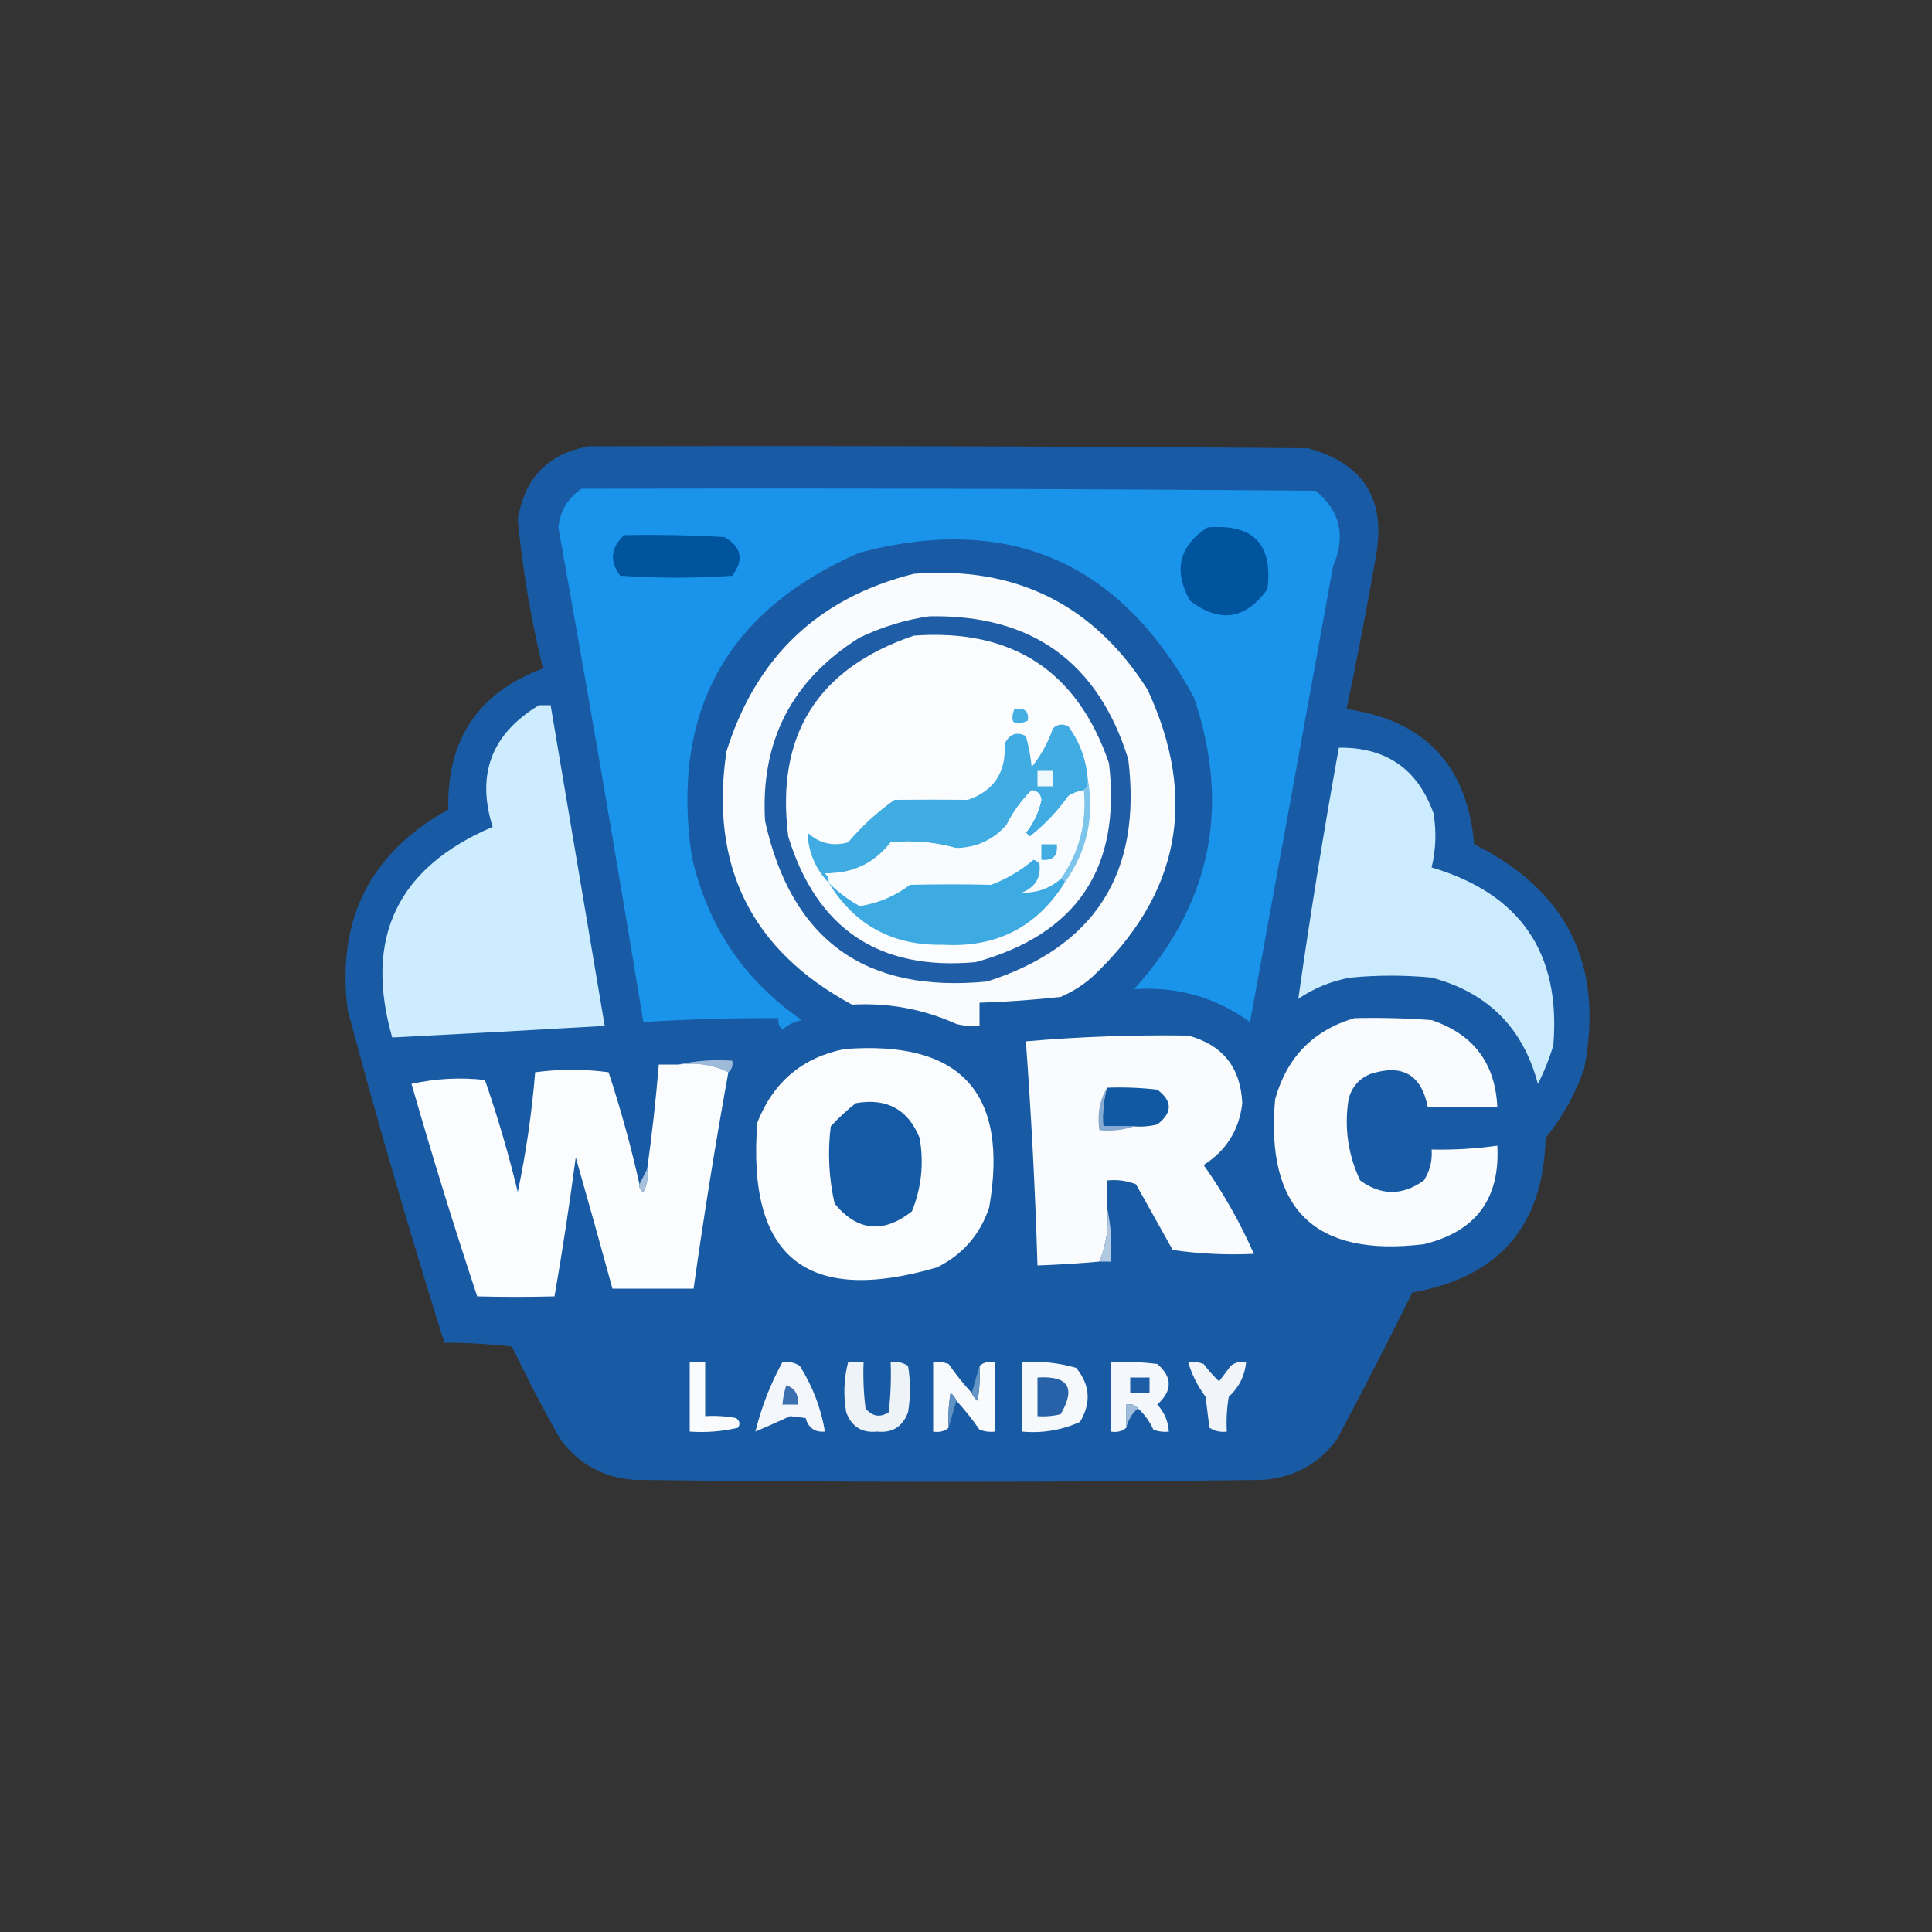 <?xml version="1.0" encoding="UTF-8"?>
<!DOCTYPE svg PUBLIC "-//W3C//DTD SVG 1.1//EN" "http://www.w3.org/Graphics/SVG/1.1/DTD/svg11.dtd">
<svg xmlns="http://www.w3.org/2000/svg" version="1.1" width="500px" height="500px" style="shape-rendering:geometricPrecision; text-rendering:geometricPrecision; image-rendering:optimizeQuality; fill-rule:evenodd; clip-rule:evenodd" xmlns:xlink="http://www.w3.org/1999/xlink">
<rect width="100%" height="100%" fill="#333333" stroke="none"/>
<g><path style="opacity:1" fill="#185ba4" d="M 152.5,115.5 C 214.501,115.333 276.501,115.5 338.5,116C 353.07,119.951 358.903,129.451 356,144.5C 353.713,157.555 351.213,170.555 348.5,183.5C 368.764,186.431 379.764,198.097 381.5,218.5C 405.677,230.522 415.177,249.855 410,276.5C 407.695,283.113 404.362,289.113 400,294.5C 399.454,317.217 387.954,330.55 365.5,334.5C 359.202,347.29 352.702,359.957 346,372.5C 341.131,379.018 334.631,382.518 326.5,383C 272.5,383.667 218.5,383.667 164.5,383C 156.369,382.518 149.869,379.018 145,372.5C 140.578,364.657 136.412,356.657 132.5,348.5C 126.602,347.823 120.768,347.489 115,347.5C 105.968,318.77 97.635,290.103 90,261.5C 87.003,238.16 95.67,220.827 116,209.5C 115.615,191.399 123.782,179.232 140.5,173C 137.413,160.31 135.246,147.477 134,134.5C 135.718,123.664 141.885,117.33 152.5,115.5 Z"/></g>
<g><path style="opacity:1" fill="#1a94eb" d="M 150.5,126.5 C 213.834,126.333 277.168,126.5 340.5,127C 346.854,132.254 348.354,138.754 345,146.5C 337.879,185.845 330.713,225.178 323.5,264.5C 314.601,258.081 304.601,255.247 293.5,256C 313.417,234.028 318.584,208.861 309,180.5C 289.918,145.373 261.085,132.873 222.5,143C 188.09,157.977 173.59,184.144 179,221.5C 182.987,239.465 192.487,253.632 207.5,264C 205.579,264.36 203.912,265.194 202.5,266.5C 201.614,265.675 201.281,264.675 201.5,263.5C 189.819,263.434 178.152,263.767 166.5,264.5C 159.489,221.787 152.156,179.12 144.5,136.5C 144.975,132.211 146.975,128.878 150.5,126.5 Z"/></g>
<g><path style="opacity:1" fill="#00539d" d="M 312.5,136.5 C 324.318,135.484 329.485,140.817 328,152.5C 322.349,160.331 315.682,161.331 308,155.5C 303.598,147.644 305.098,141.31 312.5,136.5 Z"/></g>
<g><path style="opacity:1" fill="#00539d" d="M 161.5,138.5 C 170.173,138.334 178.84,138.5 187.5,139C 191.925,141.549 192.592,144.882 189.5,149C 179.833,149.667 170.167,149.667 160.5,149C 157.711,145.225 158.045,141.725 161.5,138.5 Z"/></g>
<g><path style="opacity:1" fill="#f9fbfc" d="M 236.5,148.5 C 262.847,146.424 283.014,156.424 297,178.5C 310.135,206.824 305.302,231.657 282.5,253C 280.099,255.062 277.433,256.729 274.5,258C 267.515,258.771 260.515,259.271 253.5,259.5C 253.5,261.5 253.5,263.5 253.5,265.5C 251.473,265.662 249.473,265.495 247.5,265C 238.949,261.148 229.949,259.481 220.5,260C 194.456,245.942 183.623,224.108 188,194.5C 195.673,169.989 211.839,154.656 236.5,148.5 Z"/></g>
<g><path style="opacity:1" fill="#1f5ea6" d="M 240.5,159.5 C 267.015,158.993 284.182,171.327 292,196.5C 295.583,225.876 283.416,245.043 255.5,254C 223.974,257.125 204.807,243.291 198,212.5C 196.767,191.798 204.934,175.965 222.5,165C 228.34,162.213 234.34,160.38 240.5,159.5 Z"/></g>
<g><path style="opacity:1" fill="#fbfcfd" d="M 236.5,164.5 C 261.975,162.635 278.809,173.635 287,197.5C 290.214,224.606 278.714,241.773 252.5,249C 227.52,251.263 211.353,240.43 204,216.5C 200.682,190.319 211.515,172.986 236.5,164.5 Z"/></g>
<g><path style="opacity:1" fill="#cdecfe" d="M 139.5,182.5 C 140.5,182.5 141.5,182.5 142.5,182.5C 147.166,210.164 151.833,237.831 156.5,265.5C 138.167,266.567 119.834,267.567 101.5,268.5C 94.143,242.712 102.81,224.546 127.5,214C 123.219,200.388 127.219,189.888 139.5,182.5 Z"/></g>
<g><path style="opacity:1" fill="#45aee2" d="M 262.5,183.5 C 265.166,183.066 266.333,184.066 266,186.5C 262.403,188.066 261.237,187.066 262.5,183.5 Z"/></g>
<g><path style="opacity:1" fill="#41ace2" d="M 281.5,201.5 C 281.737,202.791 281.404,203.791 280.5,204.5C 279.078,204.709 277.745,205.209 276.5,206C 273.687,209.981 270.353,213.481 266.5,216.5C 266.167,216.167 265.833,215.833 265.5,215.5C 267.5,213 268.833,210.166 269.5,207C 269.333,205.5 268.5,204.667 267,204.5C 264.353,207.116 262.187,210.116 260.5,213.5C 257.058,217.387 252.725,219.387 247.5,219.5C 241.915,217.935 236.248,217.435 230.5,218C 226.215,223.496 220.549,226.163 213.5,226C 214.252,226.671 214.586,227.504 214.5,228.5C 211.017,224.868 209.184,220.534 209,215.5C 211.995,218.265 215.495,219.098 219.5,218C 223.087,213.761 227.087,210.095 231.5,207C 237.837,206.934 244.17,206.934 250.5,207C 257.272,204.643 260.438,199.81 260,192.5C 261.268,189.938 263.102,189.272 265.5,190.5C 266.23,193.109 266.73,195.776 267,198.5C 269.42,195.479 271.253,192.146 272.5,188.5C 273.723,187.386 275.056,187.219 276.5,188C 279.439,192.042 281.106,196.542 281.5,201.5 Z"/></g>
<g><path style="opacity:1" fill="#ccecfe" d="M 346.5,193.5 C 358.746,193.367 366.913,199.034 371,210.5C 371.777,215.222 371.61,219.889 370.5,224.5C 393.471,231.303 403.971,246.636 402,270.5C 400.966,273.986 399.633,277.319 398,280.5C 394.167,266 385,256.833 370.5,253C 363.5,252.333 356.5,252.333 349.5,253C 344.597,253.869 340.097,255.702 336,258.5C 339.077,236.802 342.577,215.135 346.5,193.5 Z"/></g>
<g><path style="opacity:1" fill="#eff8fc" d="M 268.5,199.5 C 269.833,199.5 271.167,199.5 272.5,199.5C 272.5,200.833 272.5,202.167 272.5,203.5C 271.167,203.5 269.833,203.5 268.5,203.5C 268.5,202.167 268.5,200.833 268.5,199.5 Z"/></g>
<g><path style="opacity:1" fill="#f9fcfe" d="M 280.5,204.5 C 281.276,212.973 279.276,220.64 274.5,227.5C 271.595,229.968 268.261,231.135 264.5,231C 267.95,229.591 269.45,227.091 269,223.5C 268.586,223.043 268.086,222.709 267.5,222.5C 264.204,225.296 260.537,227.463 256.5,229C 249.508,228.835 242.508,228.835 235.5,229C 231.644,231.927 227.31,233.761 222.5,234.5C 219.557,232.894 216.891,230.894 214.5,228.5C 214.586,227.504 214.252,226.671 213.5,226C 220.549,226.163 226.215,223.496 230.5,218C 236.248,217.435 241.915,217.935 247.5,219.5C 252.725,219.387 257.058,217.387 260.5,213.5C 262.187,210.116 264.353,207.116 267,204.5C 268.5,204.667 269.333,205.5 269.5,207C 268.833,210.166 267.5,213 265.5,215.5C 265.833,215.833 266.167,216.167 266.5,216.5C 270.353,213.481 273.687,209.981 276.5,206C 277.745,205.209 279.078,204.709 280.5,204.5 Z"/></g>
<g><path style="opacity:1" fill="#43ade2" d="M 269.5,218.5 C 270.833,218.5 272.167,218.5 273.5,218.5C 273.833,221.5 272.5,222.833 269.5,222.5C 269.5,221.167 269.5,219.833 269.5,218.5 Z"/></g>
<g><path style="opacity:1" fill="#7ec5eb" d="M 281.5,201.5 C 283.338,211.304 281.338,220.304 275.5,228.5C 275.5,227.833 275.167,227.5 274.5,227.5C 279.276,220.64 281.276,212.973 280.5,204.5C 281.404,203.791 281.737,202.791 281.5,201.5 Z"/></g>
<g><path style="opacity:1" fill="#3dabe1" d="M 274.5,227.5 C 275.167,227.5 275.5,227.833 275.5,228.5C 268.255,239.986 257.755,245.319 244,244.5C 231.028,244.767 221.195,239.434 214.5,228.5C 216.891,230.894 219.557,232.894 222.5,234.5C 227.31,233.761 231.644,231.927 235.5,229C 242.508,228.835 249.508,228.835 256.5,229C 260.537,227.463 264.204,225.296 267.5,222.5C 268.086,222.709 268.586,223.043 269,223.5C 269.45,227.091 267.95,229.591 264.5,231C 268.261,231.135 271.595,229.968 274.5,227.5 Z"/></g>
<g><path style="opacity:1" fill="#fafbfd" d="M 350.5,263.5 C 357.175,263.334 363.842,263.5 370.5,264C 381.308,267.638 386.975,275.138 387.5,286.5C 381.5,286.5 375.5,286.5 369.5,286.5C 367.855,278.056 362.855,275.223 354.5,278C 351.619,279.251 349.786,281.417 349,284.5C 347.859,291.816 348.859,298.816 352,305.5C 357.466,309.47 362.966,309.47 368.5,305.5C 370.055,303.057 370.722,300.39 370.5,297.5C 376.203,297.625 381.87,297.292 387.5,296.5C 388.254,310.25 381.921,318.75 368.5,322C 340.289,325.457 327.456,312.957 330,284.5C 333.025,273.643 339.858,266.643 350.5,263.5 Z"/></g>
<g><path style="opacity:1" fill="#fafbfd" d="M 286.5,312.5 C 287.015,317.48 286.348,322.146 284.5,326.5C 279.178,326.98 273.845,327.313 268.5,327.5C 267.915,308.143 266.915,288.81 265.5,269.5C 279.481,268.287 293.481,267.787 307.5,268C 316.41,270.413 321.077,276.246 321.5,285.5C 320.696,292.448 317.362,297.781 311.5,301.5C 316.636,308.778 320.969,316.445 324.5,324.5C 317.468,324.83 310.468,324.497 303.5,323.5C 300.333,317.833 297.167,312.167 294,306.5C 291.619,305.565 289.119,305.232 286.5,305.5C 286.5,307.833 286.5,310.167 286.5,312.5 Z"/></g>
<g><path style="opacity:1" fill="#fafcfd" d="M 218.5,271.5 C 248.649,269.146 261.149,282.813 256,312.5C 253.649,319.519 249.149,324.686 242.5,328C 208.738,337.888 193.238,325.388 196,290.5C 200.131,280.038 207.631,273.705 218.5,271.5 Z"/></g>
<g><path style="opacity:1" fill="#9fbbda" d="M 175.5,275.5 C 179.97,274.514 184.637,274.181 189.5,274.5C 189.737,275.791 189.404,276.791 188.5,277.5C 184.627,275.57 180.294,274.903 175.5,275.5 Z"/></g>
<g><path style="opacity:1" fill="#fbfcfd" d="M 175.5,275.5 C 180.294,274.903 184.627,275.57 188.5,277.5C 185.128,296.102 182.128,314.769 179.5,333.5C 172.5,333.5 165.5,333.5 158.5,333.5C 155.396,322.149 152.23,310.815 149,299.5C 147.42,311.568 145.586,323.568 143.5,335.5C 136.732,335.679 130.065,335.679 123.5,335.5C 117.457,317.289 111.791,298.956 106.5,280.5C 112.836,279.109 119.169,278.776 125.5,279.5C 128.799,289.03 131.632,298.696 134,308.5C 136.152,298.257 137.652,287.924 138.5,277.5C 144.856,276.647 151.19,276.647 157.5,277.5C 160.637,287.048 163.303,296.714 165.5,306.5C 165.369,307.376 165.702,308.043 166.5,308.5C 167.466,306.604 167.799,304.604 167.5,302.5C 168.746,293.53 169.746,284.53 170.5,275.5C 172.167,275.5 173.833,275.5 175.5,275.5 Z"/></g>
<g><path style="opacity:1" fill="#1259a3" d="M 286.5,281.5 C 290.846,281.334 295.179,281.501 299.5,282C 303.482,284.952 303.482,287.952 299.5,291C 297.527,291.495 295.527,291.662 293.5,291.5C 290.833,291.5 288.167,291.5 285.5,291.5C 285.253,288.061 285.586,284.728 286.5,281.5 Z"/></g>
<g><path style="opacity:1" fill="#145aa4" d="M 221.5,285.5 C 229.493,284.097 234.993,287.097 238,294.5C 239.141,301.084 238.474,307.417 236,313.5C 228.587,319.322 221.92,318.655 216,311.5C 214.504,304.901 214.171,298.234 215,291.5C 217.063,289.266 219.229,287.266 221.5,285.5 Z"/></g>
<g><path style="opacity:1" fill="#86aad0" d="M 286.5,281.5 C 285.586,284.728 285.253,288.061 285.5,291.5C 288.167,291.5 290.833,291.5 293.5,291.5C 290.713,292.477 287.713,292.81 284.5,292.5C 283.92,288.351 284.586,284.684 286.5,281.5 Z"/></g>
<g><path style="opacity:1" fill="#a8c1dd" d="M 167.5,302.5 C 167.799,304.604 167.466,306.604 166.5,308.5C 165.702,308.043 165.369,307.376 165.5,306.5C 166.167,305.167 166.833,303.833 167.5,302.5 Z"/></g>
<g><path style="opacity:1" fill="#b0c8e0" d="M 286.5,312.5 C 287.486,316.97 287.819,321.637 287.5,326.5C 286.5,326.5 285.5,326.5 284.5,326.5C 286.348,322.146 287.015,317.48 286.5,312.5 Z"/></g>
<g><path style="opacity:1" fill="#f9fbfc" d="M 178.5,352.5 C 179.833,352.5 181.167,352.5 182.5,352.5C 182.5,357.167 182.5,361.833 182.5,366.5C 185.187,366.336 187.854,366.503 190.5,367C 191.451,367.718 191.617,368.551 191,369.5C 186.934,370.464 182.767,370.797 178.5,370.5C 178.5,364.5 178.5,358.5 178.5,352.5 Z"/></g>
<g><path style="opacity:1" fill="#f3f6fa" d="M 202.5,352.5 C 204.144,352.286 205.644,352.62 207,353.5C 210.307,358.772 212.474,364.439 213.5,370.5C 210.886,370.723 209.219,369.556 208.5,367C 207.167,366.833 205.833,366.667 204.5,366.5C 201.493,367.889 198.493,369.222 195.5,370.5C 197.042,364.21 199.375,358.21 202.5,352.5 Z"/></g>
<g><path style="opacity:1" fill="#eef3f8" d="M 219.5,352.5 C 220.833,352.5 222.167,352.5 223.5,352.5C 223.334,356.514 223.501,360.514 224,364.5C 225.733,366.602 227.733,366.935 230,365.5C 230.499,361.179 230.666,356.846 230.5,352.5C 232.144,352.286 233.644,352.62 235,353.5C 235.667,357.5 235.667,361.5 235,365.5C 233.601,369.238 230.934,370.904 227,370.5C 223.066,370.904 220.399,369.238 219,365.5C 218.232,361.08 218.398,356.747 219.5,352.5 Z"/></g>
<g><path style="opacity:1" fill="#f8fafc" d="M 251.5,360.5 C 251.783,361.289 252.283,361.956 253,362.5C 253.498,359.518 253.665,356.518 253.5,353.5C 254.568,352.566 255.901,352.232 257.5,352.5C 257.5,358.5 257.5,364.5 257.5,370.5C 256.127,370.657 254.793,370.49 253.5,370C 251.636,367.312 249.636,364.812 247.5,362.5C 247.217,361.711 246.717,361.044 246,360.5C 245.502,363.482 245.335,366.482 245.5,369.5C 244.432,370.434 243.099,370.768 241.5,370.5C 241.5,364.5 241.5,358.5 241.5,352.5C 242.873,352.343 244.207,352.51 245.5,353C 247.334,355.663 249.334,358.163 251.5,360.5 Z"/></g>
<g><path style="opacity:1" fill="#f6f9fb" d="M 264.5,352.5 C 269.267,352.191 273.934,352.691 278.5,354C 282.123,358.383 282.457,363.05 279.5,368C 274.742,370.144 269.742,370.977 264.5,370.5C 264.5,364.5 264.5,358.5 264.5,352.5 Z"/></g>
<g><path style="opacity:1" fill="#f4f7fb" d="M 294.5,364.5 C 293.791,363.596 292.791,363.263 291.5,363.5C 291.5,365.5 291.5,367.5 291.5,369.5C 290.432,370.434 289.099,370.768 287.5,370.5C 287.5,364.5 287.5,358.5 287.5,352.5C 291.514,352.334 295.514,352.501 299.5,353C 303.462,356.413 303.462,359.913 299.5,363.5C 301.327,365.487 302.327,367.821 302.5,370.5C 301.127,370.657 299.793,370.49 298.5,370C 297.512,367.833 296.179,366 294.5,364.5 Z"/></g>
<g><path style="opacity:1" fill="#f1f5f9" d="M 307.5,352.5 C 308.873,352.343 310.207,352.51 311.5,353C 312.726,354.635 314.059,356.135 315.5,357.5C 316.5,356.167 317.5,354.833 318.5,353.5C 319.689,352.571 321.022,352.238 322.5,352.5C 322.17,356.021 320.67,359.021 318,361.5C 317.502,364.482 317.335,367.482 317.5,370.5C 315.856,370.714 314.356,370.38 313,369.5C 312.667,366.833 312.333,364.167 312,361.5C 309.94,358.714 308.44,355.714 307.5,352.5 Z"/></g>
<g><path style="opacity:1" fill="#6495c4" d="M 253.5,353.5 C 253.665,356.518 253.498,359.518 253,362.5C 252.283,361.956 251.783,361.289 251.5,360.5C 252.167,358.167 252.833,355.833 253.5,353.5 Z"/></g>
<g><path style="opacity:1" fill="#2762a8" d="M 268.5,356.5 C 276.486,355.998 278.486,359.165 274.5,366C 272.527,366.495 270.527,366.662 268.5,366.5C 268.5,363.167 268.5,359.833 268.5,356.5 Z"/></g>
<g><path style="opacity:1" fill="#1e5ea6" d="M 292.5,356.5 C 294.167,356.5 295.833,356.5 297.5,356.5C 297.5,357.833 297.5,359.167 297.5,360.5C 295.833,360.5 294.167,360.5 292.5,360.5C 292.5,359.167 292.5,357.833 292.5,356.5 Z"/></g>
<g><path style="opacity:1" fill="#3b70b0" d="M 203.5,358.5 C 205.741,359.3 206.741,360.966 206.5,363.5C 205.167,363.5 203.833,363.5 202.5,363.5C 202.629,361.784 202.962,360.117 203.5,358.5 Z"/></g>
<g><path style="opacity:1" fill="#6092c3" d="M 247.5,362.5 C 246.833,364.833 246.167,367.167 245.5,369.5C 245.335,366.482 245.502,363.482 246,360.5C 246.717,361.044 247.217,361.711 247.5,362.5 Z"/></g>
<g><path style="opacity:1" fill="#9fbcda" d="M 294.5,364.5 C 292.972,365.802 291.972,367.469 291.5,369.5C 291.5,367.5 291.5,365.5 291.5,363.5C 292.791,363.263 293.791,363.596 294.5,364.5 Z"/></g>
</svg>
